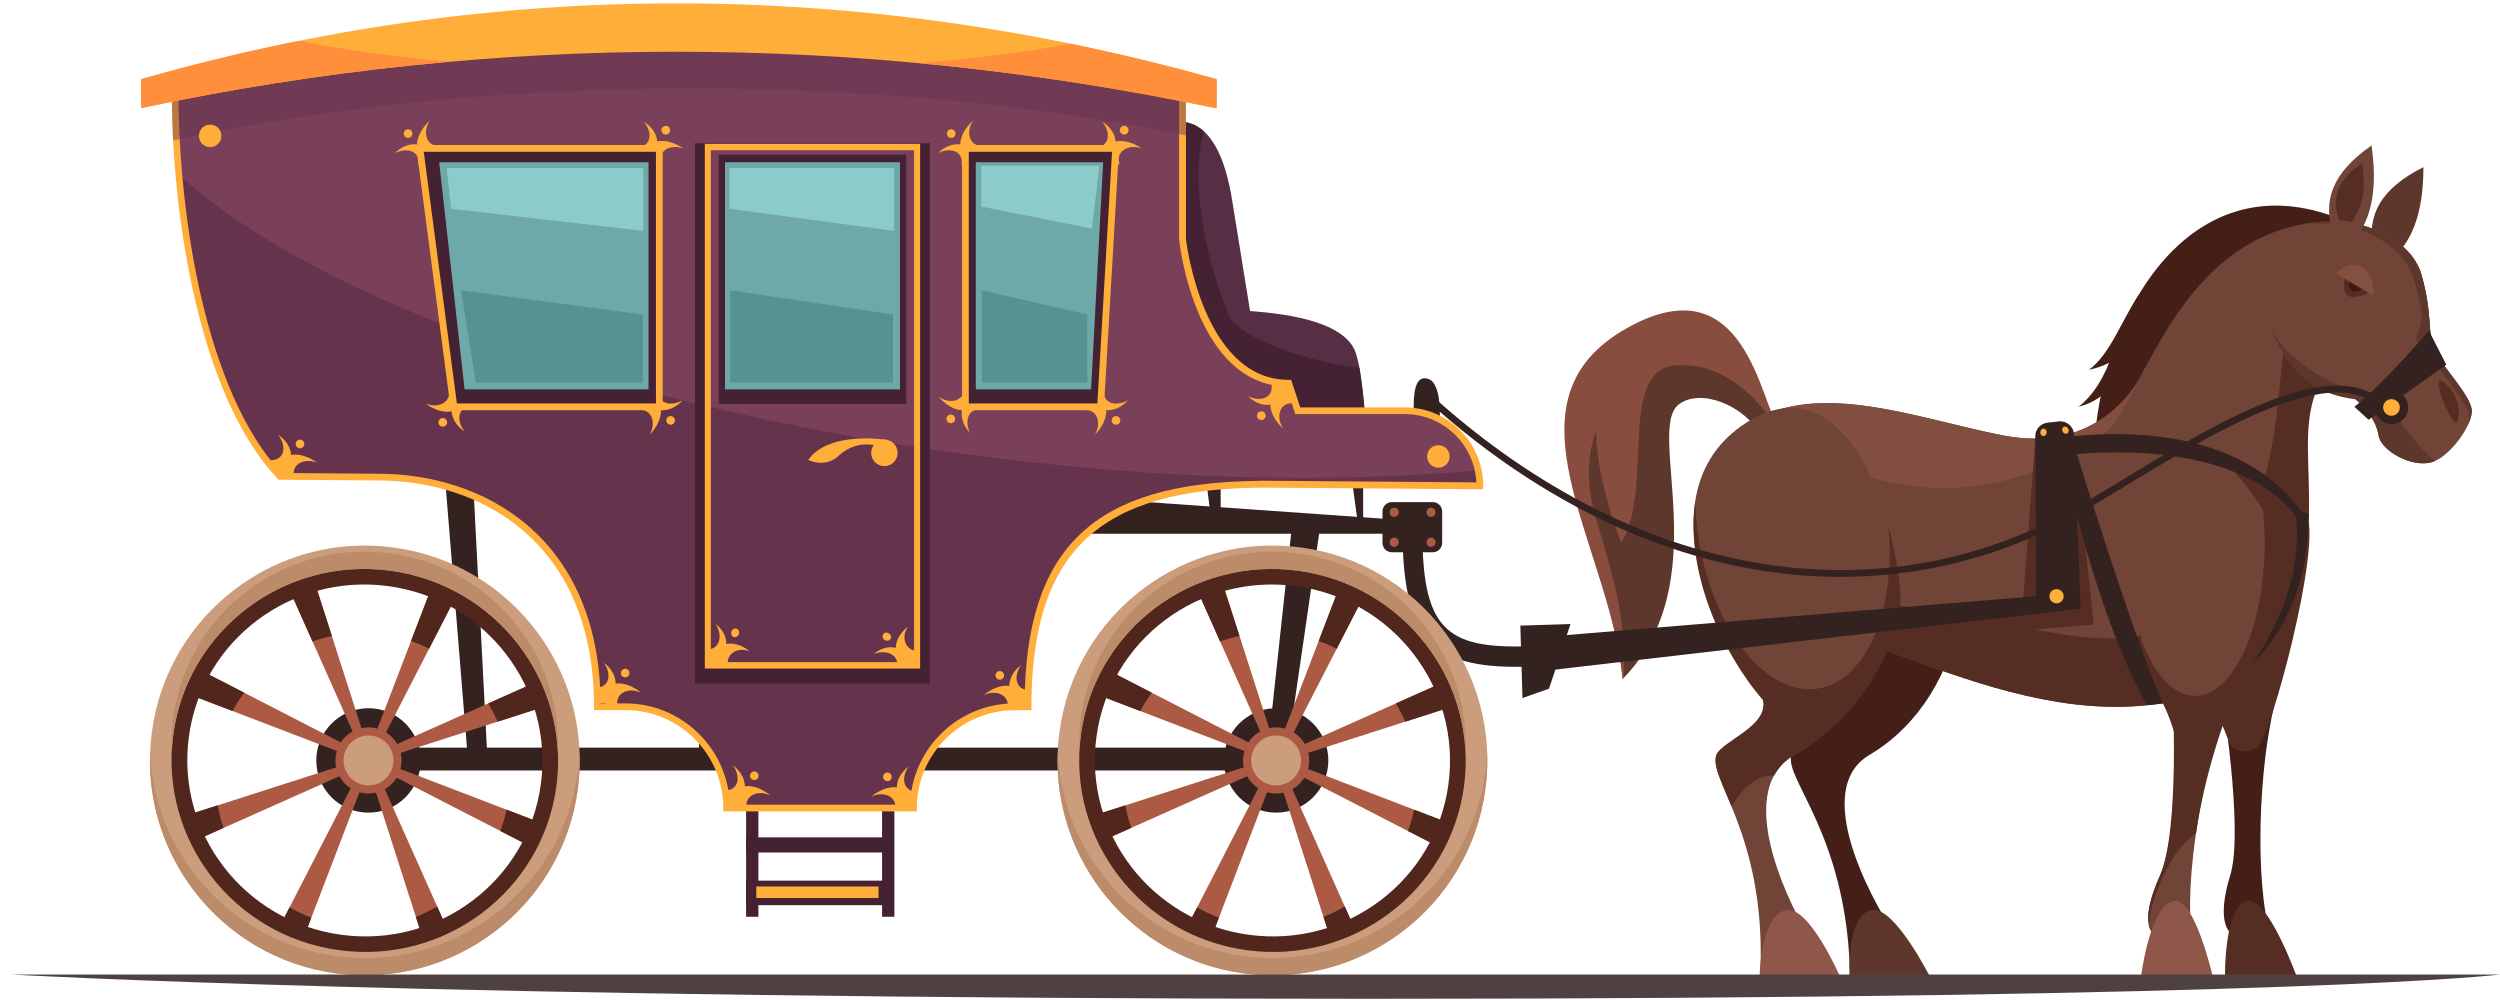 <svg width="125" height="50" viewBox="0 0 125 50" fill="none" xmlns="http://www.w3.org/2000/svg">
<g clip-path="url(#clip0_60_4572)">
<path d="M113.286 45.734C112.709 42.194 113.12 36.689 114.08 33.987L111.034 34.374C111.034 34.374 112.218 41.49 111.511 43.77C110.802 46.049 111.465 46.645 111.564 46.645C111.663 46.645 113.289 45.734 113.289 45.734H113.286Z" fill="#441F18"/>
<path d="M70.686 20.59C70.663 19.727 70.73 18.709 71.419 18.946C72.112 19.183 71.983 21.021 71.983 21.021L70.686 20.588V20.59Z" fill="#33221F"/>
<path d="M76.911 33.314C72.222 33.524 70.131 32.613 70.131 26.664L71.121 26.62C71.121 31.736 72.496 32.495 76.908 32.296V33.312L76.911 33.314Z" fill="#33221F"/>
<path d="M66.058 25.988H64.631L63.348 37.867H64.328L66.058 25.988Z" fill="#33221F"/>
<path d="M23.59 22.787H22.161L23.386 37.867H24.368L23.59 22.787Z" fill="#33221F"/>
<path d="M46.781 37.803L34.963 37.94L34.911 33.5L46.729 33.364L46.781 37.803Z" fill="#33221F"/>
<path d="M63.765 38.524L18.096 38.524V37.382L63.765 37.382V38.524Z" fill="#33221F"/>
<path d="M44.104 45.839V38.45H44.719V45.839H44.104Z" fill="#442233"/>
<path d="M37.305 45.839V38.45H37.92V45.839H37.305Z" fill="#442233"/>
<path d="M44.697 45.26H37.307V44.032H44.697V45.26Z" fill="#442233"/>
<path d="M44.697 42.624H37.307V41.868H44.697V42.624Z" fill="#442233"/>
<path d="M61.033 26.355V22.475H60.111L60.608 26.355H61.033Z" fill="#33221F"/>
<path d="M68.158 26.355V22.475H67.388L67.918 26.355H68.158Z" fill="#33221F"/>
<path d="M69.695 25.974L51.888 24.718V26.686H69.695V25.974Z" fill="#33221F"/>
<path d="M77.452 34.432L78.525 31.203L76.017 31.281L76.124 34.901L77.452 34.432Z" fill="#33221F"/>
<path d="M71.64 27.613H69.593C69.334 27.613 69.124 27.403 69.124 27.144V25.574C69.124 25.315 69.334 25.105 69.593 25.105H71.64C71.899 25.105 72.109 25.315 72.109 25.574V27.144C72.109 27.403 71.899 27.613 71.64 27.613Z" fill="#33221F"/>
<path d="M59.008 17.447H62.81L61.632 10.168C60.815 4.713 58.174 6.313 58.174 6.313L59.01 17.447H59.008Z" fill="#562F44"/>
<path d="M60.561 13.143C59.841 10.436 59.747 7.952 60.208 6.581C59.226 5.676 58.172 6.311 58.172 6.311L59.008 17.445H62.294C61.629 16.327 61.011 14.829 60.561 13.14V13.143Z" fill="#442233"/>
<path d="M58.381 21.393H68.293C68.293 21.393 68.125 18.33 67.722 17.478C67.126 16.211 64.849 15.698 62.338 15.543L58.378 15.3V21.391L58.381 21.393Z" fill="#562F44"/>
<path d="M66.124 18.063C63.398 17.428 61.32 16.294 61.345 15.486L58.378 15.303V21.393H68.29C68.29 21.393 68.191 19.614 67.968 18.389C67.385 18.32 66.767 18.212 66.124 18.063Z" fill="#442233"/>
<path d="M104.696 22.804L117.822 11.313C109.693 7.312 104.869 15.742 104.693 22.804H104.696Z" fill="#441F18"/>
<path d="M81.133 33.946C80.432 27.108 75.443 20.284 81.572 16.705C86.922 13.579 88.015 20.124 89.003 21.54C89.991 22.955 88.895 23.298 88.062 21.783C87.228 20.268 85.035 19.385 83.939 20.221C82.272 21.49 85.868 29.159 81.133 33.946Z" fill="#5E372C"/>
<path d="M81.194 33.897C81.284 31.206 80.893 29.528 79.825 26.024C78.539 21.796 80.741 19.117 83.073 18.408C85.184 17.765 87.929 19.125 89.383 22.53C89.414 22.323 89.309 21.981 88.997 21.534C88.007 20.119 87.264 13.096 81.367 16.393C74.8 20.063 80.432 27.114 81.144 33.952C81.16 33.935 81.177 33.916 81.194 33.899V33.897Z" fill="#894D3F"/>
<path d="M118.645 12.654L119.624 12.969C120.176 12.373 121.175 11.374 121.172 8.355C119.034 9.442 118.319 10.706 118.645 12.654Z" fill="#5E372C"/>
<path d="M89.767 21.576C84.822 24.658 88.583 31.438 91.933 35.031C92.364 36.333 89.781 37.05 89.568 37.749C89.21 38.932 92.256 41.664 92.491 48.419L94.453 46.27C94.453 46.27 90.184 39.672 93.481 37.74C95.465 36.579 97.292 34.341 97.985 30.963C98.652 27.718 94.9 18.375 89.764 21.578L89.767 21.576Z" fill="#441F18"/>
<path d="M92.477 48.822H96.489C96.489 48.822 94.748 45.37 93.633 45.5C92.295 45.657 92.474 48.822 92.474 48.822H92.477Z" fill="#5E372C"/>
<path d="M111.398 36.954C110.507 34.517 108.876 33.201 108.94 31.979C109.102 28.847 114.494 24.216 115.317 25.701C116.139 27.186 113.493 37.023 112.875 37.354C112.256 37.682 111.655 37.655 111.401 36.957L111.398 36.954Z" fill="#562D22"/>
<path d="M111.249 48.822H114.834C114.834 48.822 113.402 44.885 112.4 45.034C111.2 45.213 111.249 48.822 111.249 48.822Z" fill="#562D22"/>
<path d="M88.456 31.802C91.373 29.608 100.675 37.282 109.475 34.865C116.106 33.044 115.441 24.909 114.693 22.103C114.199 20.248 107.254 18.402 107.254 18.402C107.254 18.402 105.482 22.804 100.162 21.774C95.785 20.927 90.515 18.775 87.013 21.46C85.382 22.71 84.439 29.741 88.454 31.799L88.456 31.802Z" fill="#704436"/>
<path d="M107.254 18.402C107.254 18.402 105.482 22.803 100.162 21.774C96.511 21.068 92.234 19.453 88.884 20.499C89.949 22.754 93.296 24.401 97.264 24.401C101.967 24.401 107.11 21.366 107.372 18.433C107.298 18.413 107.254 18.399 107.254 18.399V18.402Z" fill="#824E40"/>
<path d="M117.458 16.708L115.924 11.095C108.468 11.84 106.969 20.872 105.016 21.838L113.931 31.394C117.458 25 112.723 20.044 117.458 16.711V16.708Z" fill="#704436"/>
<path d="M117.795 17.166L116.525 14.053C112.43 14.658 115.689 22.53 111.048 28.267L113.931 31.391C117.458 24.997 113.057 20.5 117.795 17.166Z" fill="#562D22"/>
<path d="M114.696 22.103C110.471 35.618 104.271 31.504 97.554 30.732C91.161 29.997 86.257 26.479 86.194 22.721C85.206 25.196 85.2 30.133 88.459 31.802C91.376 29.608 100.678 37.282 109.478 34.865C116.109 33.044 115.444 24.909 114.696 22.103Z" fill="#562D22"/>
<path d="M99.337 31.683L104.676 31.228L103.694 21.65L101.768 21.91L101.152 30.039L98.578 30.624L99.337 31.683Z" fill="#562D22"/>
<path d="M109.508 45.743C109.411 42.208 110.568 36.717 111.892 34.021L108.793 34.404C108.793 34.404 109.014 41.507 107.996 43.781C106.98 46.055 107.56 46.651 107.656 46.651C107.753 46.651 109.503 45.74 109.503 45.74L109.508 45.743Z" fill="#704436"/>
<path d="M107.684 45.053C108.159 43.466 108.981 42.205 109.803 41.65C110.22 38.8 111.224 35.696 112.099 33.919L108.622 34.382C108.622 34.382 109.014 41.51 107.996 43.786C107.444 45.02 107.364 45.754 107.419 46.173C107.48 45.809 107.565 45.436 107.679 45.056L107.684 45.053Z" fill="#562D22"/>
<path d="M108.81 36.979C108.25 34.545 106.796 33.234 107.025 32.014C107.61 28.891 112.436 23.044 113.048 24.525C115.057 29.39 110.893 37.045 110.231 37.376C109.569 37.705 108.97 37.674 108.81 36.979Z" fill="#704436"/>
<path d="M113.217 24.437C113.217 24.437 113.035 24.509 113.029 24.501C113.164 25.317 113.236 26.201 113.236 27.119C113.236 31.358 111.677 34.796 109.754 34.796C108.655 34.796 107.676 33.673 107.038 31.924C107.033 31.954 106.911 32.086 106.906 32.114C106.677 33.334 108.244 34.545 108.804 36.979C108.964 37.674 109.563 37.705 110.226 37.376C110.888 37.048 115.289 29.738 113.214 24.44L113.217 24.437Z" fill="#562D22"/>
<path d="M107.052 48.822H110.637C110.637 48.822 109.737 44.893 108.716 45.042C107.491 45.221 107.052 48.822 107.052 48.822Z" fill="#8E5749"/>
<path d="M87.49 21.026C82.339 24.109 85.258 31.435 88.368 35.031C88.71 36.333 86.08 37.05 85.821 37.749C85.382 38.932 88.247 41.664 88.026 48.419L90.131 46.27C90.131 46.27 86.307 39.672 89.734 37.74C91.795 36.579 93.771 34.341 94.693 30.963C95.578 27.718 92.838 17.828 87.488 21.029L87.49 21.026Z" fill="#704436"/>
<path d="M94.419 26.275C94.822 30.489 93.324 34.056 90.89 34.429C88.296 34.829 85.625 31.449 84.921 26.879C84.83 26.28 84.775 25.69 84.759 25.116C84.267 28.488 86.039 32.566 88.136 34.989C88.478 36.292 86.083 37.048 85.824 37.746C85.636 38.254 86.056 39.048 86.58 40.323C87.129 39.363 87.866 38.772 88.677 38.772C88.688 38.772 88.696 38.772 88.707 38.775C88.934 38.361 89.265 38.002 89.737 37.735C91.798 36.573 93.984 34.379 94.902 31.002C95.195 29.928 94.883 28.085 94.419 26.272V26.275Z" fill="#562D22"/>
<path d="M87.984 48.822H91.997C91.997 48.822 90.49 45.37 89.364 45.5C88.015 45.657 87.982 48.822 87.982 48.822H87.984Z" fill="#8E5749"/>
<path d="M76.538 31.901L103.443 29.672L104.036 30.433L76.682 33.604L76.538 31.901Z" fill="#33221F"/>
<path d="M103.666 22.152L103.062 22.412C103.062 22.412 104.61 30.362 107.35 35.26L108.153 35.174C106.826 32.349 103.666 22.15 103.666 22.15V22.152Z" fill="#33221F"/>
<path d="M101.815 30.477C101.815 30.362 101.779 23.835 101.765 21.802C101.765 21.46 102.027 21.175 102.375 21.134L102.924 21.07C103.327 21.024 103.683 21.322 103.697 21.713L104.031 30.433L101.812 30.477H101.815Z" fill="#33221F"/>
<path d="M117.679 19.58C114.98 19.382 112.968 16.586 112.924 13.965C112.897 12.265 113.799 11.399 116.012 11.092C117.811 10.844 120.518 11.782 121.078 13.758C121.639 15.731 121.363 16.608 121.694 17.431C122.022 18.253 123.592 19.798 123.592 20.555C123.592 21.311 122.475 22.853 121.586 23.113C120.598 23.397 119.05 22.547 118.932 21.774C118.777 20.764 117.682 19.58 117.682 19.58H117.679Z" fill="#704436"/>
<path d="M115.537 11.203C117.419 10.949 120.121 11.978 120.706 13.995C121.291 16.013 121.131 16.838 121.476 17.677C121.821 18.515 123.46 20.094 123.46 20.866C123.46 20.991 123.427 21.137 123.371 21.294C123.507 21.018 123.589 20.759 123.589 20.555C123.589 19.799 122.022 18.253 121.691 17.431C121.363 16.609 121.636 15.731 121.076 13.758C120.515 11.785 117.808 10.844 116.009 11.092C115.681 11.137 115.386 11.197 115.112 11.269C115.248 11.244 115.388 11.222 115.535 11.203H115.537Z" fill="#5E372C"/>
<path d="M120.767 17.028C121.2 17.312 121.647 17.671 122.083 18.099C121.909 17.85 121.765 17.621 121.691 17.431C121.363 16.609 121.636 15.731 121.076 13.758C120.929 13.239 120.631 12.795 120.245 12.423C120.259 12.442 120.273 12.461 120.286 12.483C121.238 13.968 121.368 15.706 120.767 17.028Z" fill="#5E372C"/>
<path d="M119.012 19.572C117.389 19.848 114.779 18.405 113.691 16.705C113.617 16.592 113.553 16.474 113.49 16.358C114.276 18.06 115.165 19.639 117.759 19.962C117.759 19.962 118.774 20.762 118.929 21.772C119.047 22.542 120.595 23.394 121.583 23.11C121.641 23.093 121.699 23.071 121.76 23.044C121.098 22.627 119.34 20.304 119.014 19.572H119.012Z" fill="#5E372C"/>
<path d="M116.685 11.884L117.701 12.056C118.162 11.388 119.006 10.257 118.576 7.271C116.614 8.65 116.087 10.005 116.685 11.887V11.884Z" fill="#704436"/>
<path d="M116.942 11.004L117.571 11.109C117.855 10.695 118.382 9.994 118.112 8.143C116.895 8.998 116.569 9.837 116.942 11.004Z" fill="#562D22"/>
<path d="M73.994 24.294C73.994 22.219 72.314 20.538 70.239 20.538H64.888L64.433 19.161C59.915 19.161 59.126 11.967 59.126 11.967V4.553C42.374 -0.177 25.276 -0.193 8.755 4.553C8.755 9.583 9.732 19.285 13.996 23.819L18.93 23.858C24.065 23.858 29.865 27.001 29.865 35.343H31.264C34.062 35.343 36.331 37.611 36.331 40.409H45.671C45.671 37.611 47.94 35.343 50.737 35.343H51.403C51.403 27.216 55.136 24.214 63.271 24.214L73.997 24.297L73.994 24.294Z" fill="#7A405A"/>
<path d="M73.911 23.516C66.477 24.192 57.611 23.974 48.196 22.696C30.39 20.282 15.48 14.732 8.946 8.739C9.393 13.852 10.731 20.348 13.993 23.816L18.927 23.855C24.062 23.855 29.862 26.998 29.862 35.34H31.261C34.059 35.34 36.328 37.608 36.328 40.406H45.669C45.669 37.608 47.937 35.34 50.735 35.34H51.4C51.4 27.213 55.133 24.211 63.268 24.211L73.994 24.294C73.994 24.026 73.964 23.764 73.911 23.513V23.516Z" fill="#66334D"/>
<path d="M46.493 7.16V34.184H34.749V7.16H46.493ZM45.831 7.42H35.412V33.353H45.831V7.42Z" fill="#442233"/>
<path d="M44.805 32.577C44.675 31.846 45.406 31.319 45.406 31.319C45.009 31.882 45.29 32.575 45.936 32.547L45.616 33.281C45.616 33.281 44.899 33.118 44.802 32.577H44.805Z" fill="#FFAE39"/>
<path d="M44.981 32.448C44.253 32.155 43.698 32.696 43.698 32.696C44.278 32.467 44.979 32.699 44.857 33.389L45.657 33.355C45.657 33.355 45.522 32.663 44.981 32.448Z" fill="#FFAE39"/>
<path d="M44.369 31.636C44.485 31.664 44.568 31.774 44.551 31.882C44.534 31.992 44.427 32.059 44.311 32.034C44.195 32.006 44.112 31.896 44.129 31.788C44.145 31.681 44.253 31.612 44.369 31.636Z" fill="#FFAE39"/>
<path d="M36.135 32.255C36.822 31.97 37.492 32.572 37.492 32.572C36.858 32.304 36.242 32.729 36.408 33.355L35.621 33.201C35.621 33.201 35.627 32.464 36.135 32.257V32.255Z" fill="#FFAE39"/>
<path d="M36.297 32.401C36.427 31.625 35.779 31.2 35.779 31.2C36.126 31.716 36.052 32.45 35.351 32.481L35.555 33.256C35.555 33.256 36.201 32.975 36.297 32.401Z" fill="#FFAE39"/>
<path d="M36.957 31.628C36.957 31.747 36.866 31.852 36.755 31.86C36.645 31.868 36.557 31.777 36.557 31.659C36.557 31.54 36.648 31.435 36.758 31.427C36.869 31.419 36.957 31.51 36.957 31.628Z" fill="#FFAE39"/>
<path d="M55.288 20.306C55.456 21.065 54.747 21.736 54.747 21.736C55.12 21.076 54.797 20.384 54.145 20.513L54.43 19.683C54.43 19.683 55.161 19.746 55.288 20.306Z" fill="#FFAE39"/>
<path d="M55.117 20.472C55.867 20.671 56.4 20.011 56.4 20.011C55.829 20.342 55.108 20.204 55.194 19.454L54.388 19.611C54.388 19.611 54.562 20.326 55.117 20.472Z" fill="#FFAE39"/>
<path d="M55.779 21.236C55.66 21.225 55.572 21.12 55.583 21.002C55.594 20.883 55.699 20.795 55.818 20.806C55.936 20.817 56.025 20.922 56.014 21.04C56.003 21.159 55.898 21.247 55.779 21.236Z" fill="#FFAE39"/>
<path d="M55.591 7.13C56.309 6.837 57.093 7.425 57.093 7.425C56.381 7.169 55.751 7.602 55.986 8.223L55.12 8.082C55.12 8.082 55.059 7.351 55.591 7.133V7.13Z" fill="#FFAE39"/>
<path d="M55.782 7.273C55.851 6.501 55.114 6.087 55.114 6.087C55.536 6.595 55.52 7.329 54.766 7.37L55.056 8.137C55.056 8.137 55.732 7.847 55.782 7.273Z" fill="#FFAE39"/>
<path d="M56.428 6.493C56.438 6.611 56.35 6.716 56.229 6.727C56.11 6.738 56.005 6.65 55.994 6.528C55.983 6.41 56.072 6.305 56.193 6.294C56.312 6.283 56.416 6.371 56.428 6.493Z" fill="#FFAE39"/>
<path d="M48.028 7.425C47.901 6.658 48.649 6.029 48.649 6.029C48.24 6.666 48.522 7.376 49.178 7.285L48.847 8.096C48.847 8.096 48.119 7.991 48.028 7.425Z" fill="#FFAE39"/>
<path d="M48.21 7.268C47.473 7.028 46.905 7.654 46.905 7.654C47.495 7.356 48.204 7.533 48.078 8.281L48.892 8.168C48.892 8.168 48.759 7.445 48.213 7.268H48.21Z" fill="#FFAE39"/>
<path d="M47.592 6.465C47.71 6.482 47.793 6.592 47.774 6.711C47.757 6.829 47.647 6.912 47.528 6.893C47.41 6.876 47.327 6.766 47.346 6.647C47.363 6.528 47.473 6.446 47.592 6.465Z" fill="#FFAE39"/>
<path d="M48.301 20.505C47.531 20.604 46.927 19.834 46.927 19.834C47.548 20.268 48.268 20.008 48.202 19.349L49.002 19.708C49.002 19.708 48.872 20.431 48.304 20.505H48.301Z" fill="#FFAE39"/>
<path d="M48.152 20.317C47.884 21.046 48.491 21.636 48.491 21.636C48.213 21.038 48.417 20.334 49.159 20.488L49.076 19.672C49.076 19.672 48.348 19.779 48.152 20.317Z" fill="#FFAE39"/>
<path d="M47.327 20.905C47.349 20.787 47.459 20.709 47.578 20.731C47.697 20.753 47.774 20.864 47.752 20.982C47.73 21.101 47.619 21.178 47.501 21.156C47.382 21.134 47.305 21.024 47.327 20.905Z" fill="#FFAE39"/>
<path d="M33.022 20.306C33.19 21.065 32.481 21.736 32.481 21.736C32.854 21.076 32.531 20.384 31.88 20.513L32.164 19.683C32.164 19.683 32.895 19.746 33.022 20.306Z" fill="#FFAE39"/>
<path d="M32.848 20.472C33.599 20.671 34.131 20.011 34.131 20.011C33.56 20.342 32.84 20.204 32.925 19.454L32.12 19.611C32.12 19.611 32.294 20.326 32.848 20.472Z" fill="#FFAE39"/>
<path d="M33.51 21.236C33.392 21.225 33.303 21.12 33.315 21.002C33.325 20.883 33.43 20.795 33.549 20.806C33.668 20.817 33.756 20.922 33.745 21.04C33.734 21.159 33.629 21.247 33.51 21.236Z" fill="#FFAE39"/>
<path d="M32.672 7.13C33.389 6.837 34.173 7.425 34.173 7.425C33.461 7.169 32.831 7.602 33.066 8.223L32.2 8.082C32.2 8.082 32.139 7.351 32.672 7.133V7.13Z" fill="#FFAE39"/>
<path d="M32.865 7.273C32.934 6.501 32.197 6.087 32.197 6.087C32.619 6.595 32.602 7.329 31.849 7.37L32.139 8.137C32.139 8.137 32.815 7.847 32.865 7.273Z" fill="#FFAE39"/>
<path d="M33.508 6.493C33.519 6.611 33.43 6.716 33.309 6.727C33.19 6.738 33.085 6.65 33.074 6.528C33.063 6.41 33.152 6.305 33.273 6.294C33.392 6.283 33.497 6.371 33.508 6.493Z" fill="#FFAE39"/>
<path d="M20.869 7.425C20.742 6.658 21.49 6.029 21.49 6.029C21.082 6.666 21.363 7.376 22.02 7.285L21.689 8.096C21.689 8.096 20.96 7.991 20.869 7.425Z" fill="#FFAE39"/>
<path d="M21.052 7.268C20.315 7.028 19.746 7.654 19.746 7.654C20.337 7.356 21.046 7.533 20.919 8.281L21.733 8.168C21.733 8.168 21.601 7.445 21.054 7.268H21.052Z" fill="#FFAE39"/>
<path d="M20.436 6.465C20.555 6.482 20.638 6.592 20.618 6.711C20.602 6.829 20.491 6.912 20.373 6.893C20.254 6.876 20.171 6.766 20.191 6.647C20.21 6.528 20.317 6.446 20.436 6.465Z" fill="#FFAE39"/>
<path d="M22.776 20.516C22.05 20.789 21.286 20.182 21.286 20.182C21.99 20.458 22.633 20.041 22.412 19.415L23.273 19.581C23.273 19.581 23.314 20.315 22.776 20.516Z" fill="#FFAE39"/>
<path d="M22.588 20.367C22.497 21.137 23.226 21.573 23.226 21.573C22.818 21.054 22.853 20.323 23.61 20.301L23.339 19.525C23.339 19.525 22.657 19.799 22.588 20.367Z" fill="#FFAE39"/>
<path d="M21.924 21.131C21.918 21.013 22.009 20.911 22.128 20.902C22.246 20.897 22.349 20.988 22.357 21.107C22.362 21.225 22.271 21.327 22.152 21.336C22.034 21.341 21.932 21.25 21.924 21.131Z" fill="#FFAE39"/>
<path d="M32.967 7.42H20.994L22.696 20.342H32.967V7.42Z" fill="#442233"/>
<path d="M55.782 7.42H48.271V20.342H55.029L55.782 7.42Z" fill="#442233"/>
<path d="M45.315 20.193H35.933V7.737L45.315 7.737V20.193Z" fill="#442233"/>
<path d="M44.998 19.47H36.251V8.112L44.998 8.112V19.47Z" fill="#6FA8A8"/>
<path d="M44.65 15.726L36.507 14.514V19.125H44.65V15.726Z" fill="#559391"/>
<path d="M55.158 8.112H48.789V19.47H54.554L55.158 8.112Z" fill="#6FA8A8"/>
<path d="M21.959 8.112H32.426V19.47H23.229L21.959 8.112Z" fill="#6FA8A8"/>
<path d="M63.806 40.632C62.365 40.632 61.196 39.464 61.196 38.022C61.196 36.58 62.365 35.411 63.806 35.411C65.248 35.411 66.417 36.58 66.417 38.022C66.417 39.464 65.248 40.632 63.806 40.632Z" fill="#33221F"/>
<path d="M62.769 38.626L62.617 38.229L54.786 40.743L55.255 41.976L62.769 38.626Z" fill="#AD5A44"/>
<path d="M64.852 37.373L65.004 37.771L72.835 35.257L72.366 34.023L64.852 37.373Z" fill="#AD5A44"/>
<path d="M64.435 39.04L64.038 39.192L66.552 47.026L67.785 46.554L64.435 39.04Z" fill="#AD5A44"/>
<path d="M63.185 36.959L63.583 36.808L61.069 28.974L59.835 29.445L63.185 36.959Z" fill="#AD5A44"/>
<path d="M64.99 38.292L64.816 38.681L72.132 42.442L72.67 41.237L64.99 38.292Z" fill="#AD5A44"/>
<path d="M62.631 37.707L62.805 37.318L55.489 33.557L54.951 34.763L62.631 37.707Z" fill="#AD5A44"/>
<path d="M64.104 36.821L64.493 36.995L68.254 29.677L67.049 29.139L64.104 36.821Z" fill="#AD5A44"/>
<path d="M63.517 39.178L63.127 39.004L59.366 46.322L60.572 46.86L63.517 39.178Z" fill="#AD5A44"/>
<path d="M73.404 39.349C72.67 44.752 67.697 48.535 62.294 47.804C56.891 47.07 53.108 42.097 53.839 36.694C54.573 31.291 59.546 27.508 64.949 28.24C70.352 28.974 74.135 33.946 73.404 39.349ZM72.421 39.217C73.075 34.404 69.665 29.967 64.805 29.308C59.946 28.648 55.475 32.014 54.824 36.83C54.17 41.642 57.581 46.079 62.44 46.739C67.3 47.398 71.77 44.032 72.421 39.217Z" fill="#51261D"/>
<path d="M65.459 38.022C65.459 37.108 64.72 36.369 63.806 36.369C62.893 36.369 62.153 37.108 62.153 38.022C62.153 38.935 62.893 39.675 63.806 39.675C64.72 39.675 65.459 38.935 65.459 38.022Z" fill="#AD5A44"/>
<path d="M65.053 38.022C65.053 37.332 64.496 36.775 63.806 36.775C63.116 36.775 62.559 37.332 62.559 38.022C62.559 38.712 63.116 39.269 63.806 39.269C64.496 39.269 65.053 38.712 65.053 38.022Z" fill="#CC9D7D"/>
<path d="M61.974 31.799L61.066 28.974L59.833 29.445L61.005 32.075C61.32 31.962 61.643 31.871 61.974 31.799Z" fill="#51261D"/>
<path d="M57.584 34.633L55.489 33.557L54.951 34.763L57.01 35.552C57.181 35.232 57.371 34.926 57.587 34.636L57.584 34.633Z" fill="#51261D"/>
<path d="M66.836 32.437L68.254 29.677L67.049 29.139L65.934 32.05C66.246 32.158 66.546 32.288 66.836 32.437Z" fill="#51261D"/>
<path d="M70.261 36.085L72.838 35.257L72.366 34.023L69.791 35.171C69.968 35.464 70.125 35.767 70.263 36.085H70.261Z" fill="#51261D"/>
<path d="M56.267 40.265L54.786 40.74L55.258 41.974L56.56 41.394C56.433 41.03 56.337 40.652 56.267 40.265Z" fill="#51261D"/>
<path d="M70.399 41.551L72.132 42.442L72.67 41.236L70.705 40.483C70.63 40.85 70.525 41.206 70.399 41.551Z" fill="#51261D"/>
<path d="M66.174 45.842L66.555 47.026L67.788 46.554L67.239 45.323C66.9 45.522 66.544 45.696 66.174 45.842Z" fill="#51261D"/>
<path d="M59.855 45.37L59.366 46.319L60.572 46.858L60.945 45.881C60.564 45.74 60.2 45.566 59.852 45.367L59.855 45.37Z" fill="#51261D"/>
<path d="M74.267 39.468C73.47 45.348 68.056 49.468 62.175 48.668C56.295 47.87 52.175 42.456 52.975 36.576C53.773 30.696 59.187 26.576 65.067 27.376C70.948 28.174 75.067 33.587 74.267 39.468ZM73.199 39.322C73.911 34.081 70.2 29.255 64.91 28.535C59.62 27.817 54.758 31.482 54.046 36.722C53.334 41.962 57.046 46.789 62.336 47.509C67.625 48.226 72.487 44.562 73.199 39.322Z" fill="#CC9D7D"/>
<path d="M74.267 38.601C73.47 44.482 68.056 48.601 62.175 47.801C56.927 47.089 53.086 42.699 52.887 37.583C52.658 43.06 56.635 47.914 62.175 48.665C68.056 49.462 73.467 45.343 74.267 39.465C74.353 38.833 74.378 38.207 74.356 37.591C74.342 37.925 74.314 38.262 74.267 38.599V38.601Z" fill="#BC8B69"/>
<path d="M64.91 27.671C59.62 26.954 54.758 30.618 54.046 35.858C53.969 36.435 53.947 37.009 53.972 37.572C53.985 37.291 54.008 37.009 54.046 36.725C54.758 31.485 59.62 27.82 64.91 28.538C69.615 29.175 73.07 33.069 73.274 37.611C73.5 32.707 69.913 28.353 64.91 27.674V27.671Z" fill="#BC8B69"/>
<path d="M18.424 40.632C16.983 40.632 15.814 39.464 15.814 38.022C15.814 36.58 16.983 35.411 18.424 35.411C19.866 35.411 21.035 36.58 21.035 38.022C21.035 39.464 19.866 40.632 18.424 40.632Z" fill="#33221F"/>
<path d="M17.39 38.626L17.238 38.229L9.404 40.743L9.876 41.976L17.39 38.626Z" fill="#AD5A44"/>
<path d="M19.47 37.373L19.622 37.771L27.456 35.257L26.984 34.023L19.47 37.373Z" fill="#AD5A44"/>
<path d="M19.056 39.04L18.659 39.192L21.173 47.026L22.406 46.554L19.056 39.04Z" fill="#AD5A44"/>
<path d="M17.804 36.959L18.201 36.808L15.687 28.974L14.454 29.445L17.804 36.959Z" fill="#AD5A44"/>
<path d="M19.608 38.292L19.434 38.681L26.753 42.442L27.291 41.237L19.608 38.292Z" fill="#AD5A44"/>
<path d="M17.252 37.707L17.426 37.318L10.11 33.557L9.569 34.763L17.252 37.707Z" fill="#AD5A44"/>
<path d="M18.723 36.821L19.112 36.995L22.873 29.677L21.667 29.139L18.723 36.821Z" fill="#AD5A44"/>
<path d="M18.137 39.178L17.748 39.004L13.987 46.322L15.193 46.86L18.137 39.178Z" fill="#AD5A44"/>
<path d="M28.025 39.349C27.291 44.752 22.318 48.535 16.915 47.804C11.512 47.07 7.729 42.097 8.46 36.694C9.194 31.291 14.167 27.508 19.57 28.24C24.973 28.974 28.756 33.946 28.025 39.349ZM27.042 39.217C27.696 34.404 24.286 29.967 19.426 29.308C14.567 28.648 10.097 32.014 9.445 36.83C8.791 41.642 12.202 46.079 17.061 46.739C21.921 47.398 26.391 44.032 27.042 39.217Z" fill="#51261D"/>
<path d="M20.077 38.022C20.077 37.108 19.338 36.369 18.424 36.369C17.511 36.369 16.772 37.108 16.772 38.022C16.772 38.935 17.511 39.675 18.424 39.675C19.338 39.675 20.077 38.935 20.077 38.022Z" fill="#AD5A44"/>
<path d="M18.424 39.269C17.736 39.269 17.177 38.711 17.177 38.022C17.177 37.333 17.736 36.775 18.424 36.775C19.113 36.775 19.672 37.333 19.672 38.022C19.672 38.711 19.113 39.269 18.424 39.269Z" fill="#CC9D7D"/>
<path d="M16.595 31.799L15.687 28.974L14.454 29.445L15.627 32.075C15.941 31.962 16.264 31.871 16.595 31.799Z" fill="#51261D"/>
<path d="M12.205 34.633L10.11 33.557L9.572 34.763L11.631 35.552C11.802 35.232 11.992 34.926 12.207 34.636L12.205 34.633Z" fill="#51261D"/>
<path d="M21.454 32.437L22.873 29.677L21.667 29.139L20.552 32.05C20.864 32.158 21.165 32.288 21.454 32.437Z" fill="#51261D"/>
<path d="M24.879 36.085L27.456 35.257L26.984 34.023L24.41 35.171C24.586 35.464 24.744 35.767 24.882 36.085H24.879Z" fill="#51261D"/>
<path d="M10.886 40.265L9.404 40.74L9.876 41.974L11.178 41.394C11.051 41.03 10.955 40.652 10.886 40.265Z" fill="#51261D"/>
<path d="M25.017 41.551L26.75 42.442L27.288 41.236L25.323 40.483C25.249 40.85 25.144 41.206 25.017 41.551Z" fill="#51261D"/>
<path d="M20.792 45.842L21.173 47.026L22.406 46.554L21.857 45.323C21.518 45.522 21.162 45.696 20.792 45.842Z" fill="#51261D"/>
<path d="M14.476 45.37L13.987 46.319L15.193 46.858L15.566 45.881C15.185 45.74 14.821 45.566 14.473 45.367L14.476 45.37Z" fill="#51261D"/>
<path d="M28.888 39.468C28.091 45.348 22.677 49.468 16.797 48.668C10.916 47.87 6.796 42.456 7.596 36.576C8.394 30.696 13.808 26.576 19.688 27.376C25.569 28.174 29.689 33.587 28.888 39.468ZM27.818 39.322C28.53 34.081 24.818 29.255 19.528 28.535C14.239 27.817 9.376 31.482 8.664 36.722C7.952 41.962 11.664 46.789 16.954 47.509C22.244 48.226 27.106 44.562 27.818 39.322Z" fill="#CC9D7D"/>
<path d="M28.888 38.601C28.091 44.482 22.677 48.601 16.797 47.801C11.548 47.089 7.707 42.699 7.508 37.583C7.279 43.06 11.255 47.914 16.797 48.665C22.677 49.462 28.088 45.343 28.888 39.465C28.974 38.833 28.999 38.207 28.977 37.591C28.963 37.925 28.935 38.262 28.888 38.599V38.601Z" fill="#BC8B69"/>
<path d="M19.528 27.671C14.238 26.954 9.376 30.618 8.664 35.858C8.587 36.435 8.565 37.009 8.59 37.572C8.604 37.291 8.626 37.009 8.664 36.725C9.376 31.485 14.238 27.82 19.528 28.538C24.233 29.175 27.688 33.069 27.892 37.611C28.118 32.707 24.531 28.353 19.528 27.674V27.671Z" fill="#BC8B69"/>
<path d="M69.709 26.882C69.582 26.882 69.482 26.984 69.482 27.108V27.117C69.482 27.244 69.585 27.343 69.709 27.343C69.836 27.343 69.935 27.241 69.935 27.117V27.108C69.935 26.981 69.833 26.882 69.709 26.882Z" fill="#AD5A44"/>
<path d="M69.709 25.384C69.582 25.384 69.482 25.486 69.482 25.61V25.618C69.482 25.745 69.585 25.844 69.709 25.844C69.836 25.844 69.935 25.742 69.935 25.618V25.61C69.935 25.483 69.833 25.384 69.709 25.384Z" fill="#AD5A44"/>
<path d="M71.552 26.882C71.425 26.882 71.326 26.984 71.326 27.108V27.117C71.326 27.244 71.428 27.343 71.552 27.343C71.679 27.343 71.778 27.241 71.778 27.117V27.108C71.778 26.981 71.676 26.882 71.552 26.882Z" fill="#AD5A44"/>
<path d="M71.552 25.384C71.425 25.384 71.326 25.486 71.326 25.61V25.618C71.326 25.745 71.428 25.844 71.552 25.844C71.679 25.844 71.778 25.742 71.778 25.618V25.61C71.778 25.483 71.676 25.384 71.552 25.384Z" fill="#AD5A44"/>
<path d="M55.961 7.251H48.102V20.511H55.188L55.961 7.251ZM48.442 7.591H55.602L54.868 20.174H48.439V7.591H48.442Z" fill="#FFAE39"/>
<path d="M46.005 7.191H35.241V33.427H46.005V7.191ZM35.541 7.511H45.704V33.107H35.541V7.511Z" fill="#FFAE39"/>
<path d="M33.135 7.251H20.798L22.544 20.511H33.135V7.251ZM21.187 7.591H32.798V20.174H22.845L21.187 7.591Z" fill="#FFAE39"/>
<path d="M45.842 40.406C45.842 37.707 48.039 35.511 50.738 35.511H51.571V35.343C51.571 27.558 54.959 24.382 63.271 24.382H63.461L74.162 24.465V24.294C74.162 22.13 72.402 20.37 70.239 20.37H65.012L64.557 18.993H64.435C60.122 18.993 59.306 12.023 59.297 11.97V4.423L59.173 4.387C42.285 -0.378 25.307 -0.378 8.711 4.387L8.59 4.423V4.55C8.59 10.899 9.975 19.785 13.874 23.932L13.924 23.985L18.932 24.023C23.899 24.023 29.7 26.987 29.7 35.337V35.505H31.27C33.968 35.505 36.165 37.702 36.165 40.401V40.569H45.845V40.401L45.842 40.406ZM31.264 35.171H30.034C29.956 26.7 24.018 23.687 18.93 23.687L14.067 23.648C10.298 19.578 8.943 10.93 8.924 4.677C25.378 -0.025 42.211 -0.025 58.955 4.677V11.984C58.988 12.282 59.8 19.203 64.308 19.327L64.764 20.704H70.236C72.156 20.704 73.729 22.221 73.817 24.12L63.265 24.037H62.931L62.934 24.043C54.684 24.125 51.276 27.37 51.229 35.169H50.735C47.904 35.169 45.591 37.426 45.503 40.235H36.493C36.402 37.426 34.09 35.169 31.261 35.169L31.264 35.171Z" fill="#FFAE39"/>
<g style="mix-blend-mode:multiply" opacity="0.44">
<path d="M34.589 4.423C43.472 4.423 51.863 5.267 59.297 6.768V4.426L59.173 4.39C42.285 -0.376 25.307 -0.376 8.711 4.39L8.59 4.426V4.553C8.59 5.342 8.612 6.17 8.656 7.022C16.385 5.364 25.215 4.423 34.592 4.423H34.589Z" fill="#66334D"/>
</g>
<path d="M60.832 5.419V3.962C42.945 -1.088 24.691 -1.104 7.05 3.962C7.05 4.169 7.053 5.182 7.056 5.405C24.755 1.636 42.92 1.652 60.832 5.422V5.419Z" fill="#FFAE39"/>
<path d="M14.959 2.042C12.31 2.571 9.674 3.209 7.05 3.962C7.05 4.169 7.053 5.182 7.056 5.405C12.158 4.318 17.296 3.548 22.459 3.09C19.589 2.825 17.048 2.466 14.959 2.042Z" fill="#FF8F3B"/>
<path d="M53.527 2.185C51.386 2.585 48.828 2.916 45.972 3.159C50.934 3.628 55.892 4.379 60.832 5.419V3.962C58.403 3.278 55.967 2.687 53.527 2.188V2.185Z" fill="#FF8F3B"/>
<path d="M50.66 34.335C49.921 34.103 49.19 34.752 49.19 34.752C49.877 34.437 50.542 34.818 50.357 35.456L51.207 35.243C51.207 35.243 51.207 34.509 50.66 34.335Z" fill="#FFAE39"/>
<path d="M50.484 34.495C50.351 33.731 51.052 33.256 51.052 33.256C50.671 33.797 50.749 34.526 51.507 34.504L51.281 35.293C51.281 35.293 50.583 35.058 50.486 34.493L50.484 34.495Z" fill="#FFAE39"/>
<path d="M49.775 33.769C49.775 33.888 49.871 33.985 49.99 33.985C50.108 33.985 50.205 33.888 50.205 33.769C50.205 33.651 50.108 33.554 49.99 33.554C49.871 33.554 49.775 33.651 49.775 33.769Z" fill="#FFAE39"/>
<path d="M63.53 20.036C63.409 20.803 64.159 21.429 64.159 21.429C63.746 20.795 64.024 20.083 64.681 20.171L64.344 19.363C64.344 19.363 63.619 19.47 63.528 20.039L63.53 20.036Z" fill="#FFAE39"/>
<path d="M63.712 20.19C62.976 20.436 62.404 19.812 62.404 19.812C62.995 20.108 63.704 19.923 63.572 19.178L64.386 19.285C64.386 19.285 64.256 20.008 63.712 20.19Z" fill="#FFAE39"/>
<path d="M63.1 20.996C63.218 20.98 63.298 20.869 63.282 20.75C63.265 20.632 63.155 20.552 63.036 20.568C62.918 20.585 62.838 20.695 62.854 20.814C62.871 20.933 62.981 21.013 63.1 20.996Z" fill="#FFAE39"/>
<path d="M45.039 39.41C44.3 39.178 43.569 39.827 43.569 39.827C44.256 39.512 44.921 39.893 44.736 40.53L45.586 40.318C45.586 40.318 45.586 39.584 45.039 39.41Z" fill="#FFAE39"/>
<path d="M44.86 39.567C44.727 38.803 45.428 38.328 45.428 38.328C45.048 38.869 45.125 39.597 45.884 39.575L45.657 40.365C45.657 40.365 44.959 40.13 44.863 39.564L44.86 39.567Z" fill="#FFAE39"/>
<path d="M44.154 38.844C44.154 38.963 44.25 39.059 44.369 39.059C44.487 39.059 44.584 38.963 44.584 38.844C44.584 38.725 44.487 38.629 44.369 38.629C44.25 38.629 44.154 38.725 44.154 38.844Z" fill="#FFAE39"/>
<path d="M30.588 34.219C31.328 33.988 32.059 34.636 32.059 34.636C31.372 34.322 30.707 34.702 30.892 35.34L30.042 35.127C30.042 35.127 30.042 34.393 30.588 34.219Z" fill="#FFAE39"/>
<path d="M30.767 34.379C30.9 33.615 30.199 33.14 30.199 33.14C30.58 33.681 30.503 34.41 29.744 34.388L29.97 35.177C29.97 35.177 30.668 34.942 30.765 34.377L30.767 34.379Z" fill="#FFAE39"/>
<path d="M31.474 33.654C31.474 33.772 31.377 33.869 31.259 33.869C31.14 33.869 31.044 33.772 31.044 33.654C31.044 33.535 31.14 33.438 31.259 33.438C31.377 33.438 31.474 33.535 31.474 33.654Z" fill="#FFAE39"/>
<path d="M14.36 22.801C15.086 22.528 15.853 23.135 15.853 23.135C15.149 22.859 14.506 23.276 14.727 23.902L13.866 23.736C13.866 23.736 13.825 23.002 14.363 22.801H14.36Z" fill="#FFAE39"/>
<path d="M14.547 22.95C14.639 22.18 13.91 21.744 13.91 21.744C14.319 22.263 14.283 22.994 13.527 23.016L13.797 23.791C13.797 23.791 14.479 23.518 14.547 22.95Z" fill="#FFAE39"/>
<path d="M15.215 22.185C15.221 22.304 15.13 22.406 15.011 22.414C14.892 22.42 14.79 22.329 14.782 22.21C14.777 22.092 14.868 21.989 14.986 21.981C15.105 21.976 15.207 22.067 15.215 22.185Z" fill="#FFAE39"/>
<path d="M37.045 39.352C37.785 39.12 38.516 39.769 38.516 39.769C37.829 39.454 37.164 39.835 37.349 40.472L36.499 40.26C36.499 40.26 36.499 39.526 37.045 39.352Z" fill="#FFAE39"/>
<path d="M37.225 39.512C37.357 38.748 36.656 38.273 36.656 38.273C37.037 38.814 36.96 39.542 36.201 39.52L36.427 40.309C36.427 40.309 37.125 40.075 37.222 39.509L37.225 39.512Z" fill="#FFAE39"/>
<path d="M37.931 38.786C37.931 38.905 37.834 39.002 37.716 39.002C37.597 39.002 37.501 38.905 37.501 38.786C37.501 38.668 37.597 38.571 37.716 38.571C37.834 38.571 37.931 38.668 37.931 38.786Z" fill="#FFAE39"/>
<path d="M43.927 44.901H37.815V44.324H43.927V44.901Z" fill="#FFAE39"/>
<path d="M44.882 22.643C44.882 22.276 44.584 21.981 44.22 21.981C43.855 21.981 43.557 22.279 43.557 22.643C43.557 23.008 43.855 23.306 44.22 23.306C44.584 23.306 44.882 23.008 44.882 22.643Z" fill="#FFAE39"/>
<path d="M40.412 22.988C41.493 21.496 44.394 22.003 44.394 22.003L44.043 22.362C44.043 22.362 42.962 21.843 41.924 22.795C41.226 23.436 40.409 22.991 40.409 22.991L40.412 22.988Z" fill="#FFAE39"/>
<path d="M44.708 8.402H36.474V10.441L44.708 11.545V8.402Z" fill="#8BCCCA"/>
<path d="M32.166 8.402H22.335L22.55 10.441L32.166 11.545V8.402Z" fill="#8BCCCA"/>
<path d="M54.971 8.286H49.06V10.328L54.598 11.429L54.971 8.286Z" fill="#8BCCCA"/>
<path d="M71.356 22.823C71.356 23.135 71.607 23.386 71.919 23.386C72.231 23.386 72.482 23.135 72.482 22.823C72.482 22.511 72.231 22.26 71.919 22.26C71.607 22.26 71.356 22.511 71.356 22.823Z" fill="#FFAE39"/>
<path d="M9.945 6.793C9.945 7.105 10.196 7.356 10.508 7.356C10.819 7.356 11.071 7.105 11.071 6.793C11.071 6.482 10.819 6.23 10.508 6.23C10.196 6.23 9.945 6.482 9.945 6.793Z" fill="#FFAE39"/>
<path d="M111.194 23.063C112.773 24.503 113.838 26.722 113.838 26.722L113.755 24.746L111.194 23.066V23.063Z" fill="#562D22"/>
<path d="M102.334 21.617C102.336 21.515 102.27 21.432 102.182 21.432C102.093 21.432 102.019 21.515 102.016 21.617C102.013 21.719 102.08 21.802 102.168 21.802C102.256 21.802 102.331 21.719 102.334 21.617Z" fill="#FFAE39"/>
<path d="M103.404 21.421C103.352 21.333 103.25 21.302 103.178 21.349C103.103 21.396 103.087 21.507 103.139 21.595C103.192 21.683 103.294 21.714 103.366 21.667C103.44 21.62 103.457 21.509 103.404 21.421Z" fill="#FFAE39"/>
<path d="M103.183 29.812C103.183 29.617 103.023 29.456 102.827 29.456C102.632 29.456 102.472 29.617 102.472 29.812C102.472 30.008 102.632 30.169 102.827 30.169C103.023 30.169 103.183 30.008 103.183 29.812Z" fill="#FFAE39"/>
<path d="M81.064 27.141C82.642 24.547 81.006 18.96 83.445 18.314C83.445 18.314 81.95 16.912 80.371 19.247C78.793 21.581 81.064 27.139 81.064 27.139V27.141Z" fill="#894D3F"/>
<path d="M122.864 21.093C123.093 20.56 122.842 19.569 122.144 19.087C121.445 18.604 122.676 21.529 122.864 21.093Z" fill="#562D22"/>
<path d="M118.429 14.627C117.102 15.306 117.047 14.296 117.32 13.733C117.579 13.777 118.429 14.627 118.429 14.627Z" fill="#562D22"/>
<path d="M118.093 14.465C117.406 14.815 117.375 14.293 117.519 14.001C117.654 14.023 118.093 14.465 118.093 14.465Z" fill="#3A1B15"/>
<path d="M118.664 14.782L116.801 13.675C116.801 13.675 117.337 13.024 118.051 13.333C118.766 13.639 118.664 14.782 118.664 14.782Z" fill="#845042"/>
<path d="M103.926 20.337C105.424 19.992 106.031 18.62 106.031 18.62L105.642 17.641C105.248 18.797 104.704 19.738 103.926 20.337Z" fill="#441F18"/>
<path d="M104.453 18.485C106.448 18.107 107.358 16.184 107.358 16.184L106.934 14.743C106.031 16.115 105.521 17.685 104.453 18.485Z" fill="#441F18"/>
<path d="M117.717 20.345C119.224 19.145 121.445 16.534 121.445 16.534L122.315 18.237L118.429 20.988L117.72 20.342L117.717 20.345Z" fill="#33221F"/>
<path d="M120.411 20.372C120.411 19.912 120.038 19.536 119.575 19.536C119.111 19.536 118.738 19.909 118.738 20.372C118.738 20.836 119.114 21.209 119.575 21.209C120.035 21.209 120.411 20.836 120.411 20.372Z" fill="#33221F"/>
<path d="M119.991 20.372C119.991 20.143 119.804 19.956 119.575 19.956C119.345 19.956 119.158 20.143 119.158 20.372C119.158 20.602 119.345 20.789 119.575 20.789C119.804 20.789 119.991 20.602 119.991 20.372Z" fill="#FFAE39"/>
<path d="M103.415 21.843L103.517 22.726C112.709 21.921 114.839 25.927 114.839 25.927L115.126 25.654C112.695 22.227 108.117 21.325 103.412 21.841L103.415 21.843Z" fill="#33221F"/>
<path d="M92.049 28.847C85.004 28.847 77.719 25.811 71.27 19.948L71.5 19.696C81.26 28.565 92.938 30.902 102.742 25.952C103.658 25.488 104.842 24.768 106.097 24.007C110.424 21.38 115.811 18.107 118.628 19.699L118.462 19.994C115.816 18.502 110.3 21.852 106.274 24.296C105.013 25.064 103.821 25.787 102.894 26.253C99.453 27.991 95.785 28.844 92.049 28.844V28.847Z" fill="#33221F"/>
<path d="M112.549 33.301C115.59 28.943 114.74 25.513 114.74 25.513L115.446 25.687C115.353 29.782 114.058 31.628 112.549 33.303V33.301Z" fill="#33221F"/>
<path d="M54.366 15.726L49.09 14.514V19.125H54.366V15.726Z" fill="#559391"/>
<path d="M32.136 15.726L23.055 14.514L23.786 19.125H32.136V15.726Z" fill="#559391"/>
<path d="M125.002 48.728H0.582C0.582 48.728 21.559 49.94 68.415 49.94C115.27 49.94 125.002 48.728 125.002 48.728Z" fill="#4F4141"/>
</g>
<defs>
<clipPath id="clip0_60_4572">
<rect width="124.42" height="49.772" fill="white" transform="matrix(-1 0 0 1 125.002 0.168)"/>
</clipPath>
</defs>
</svg>
